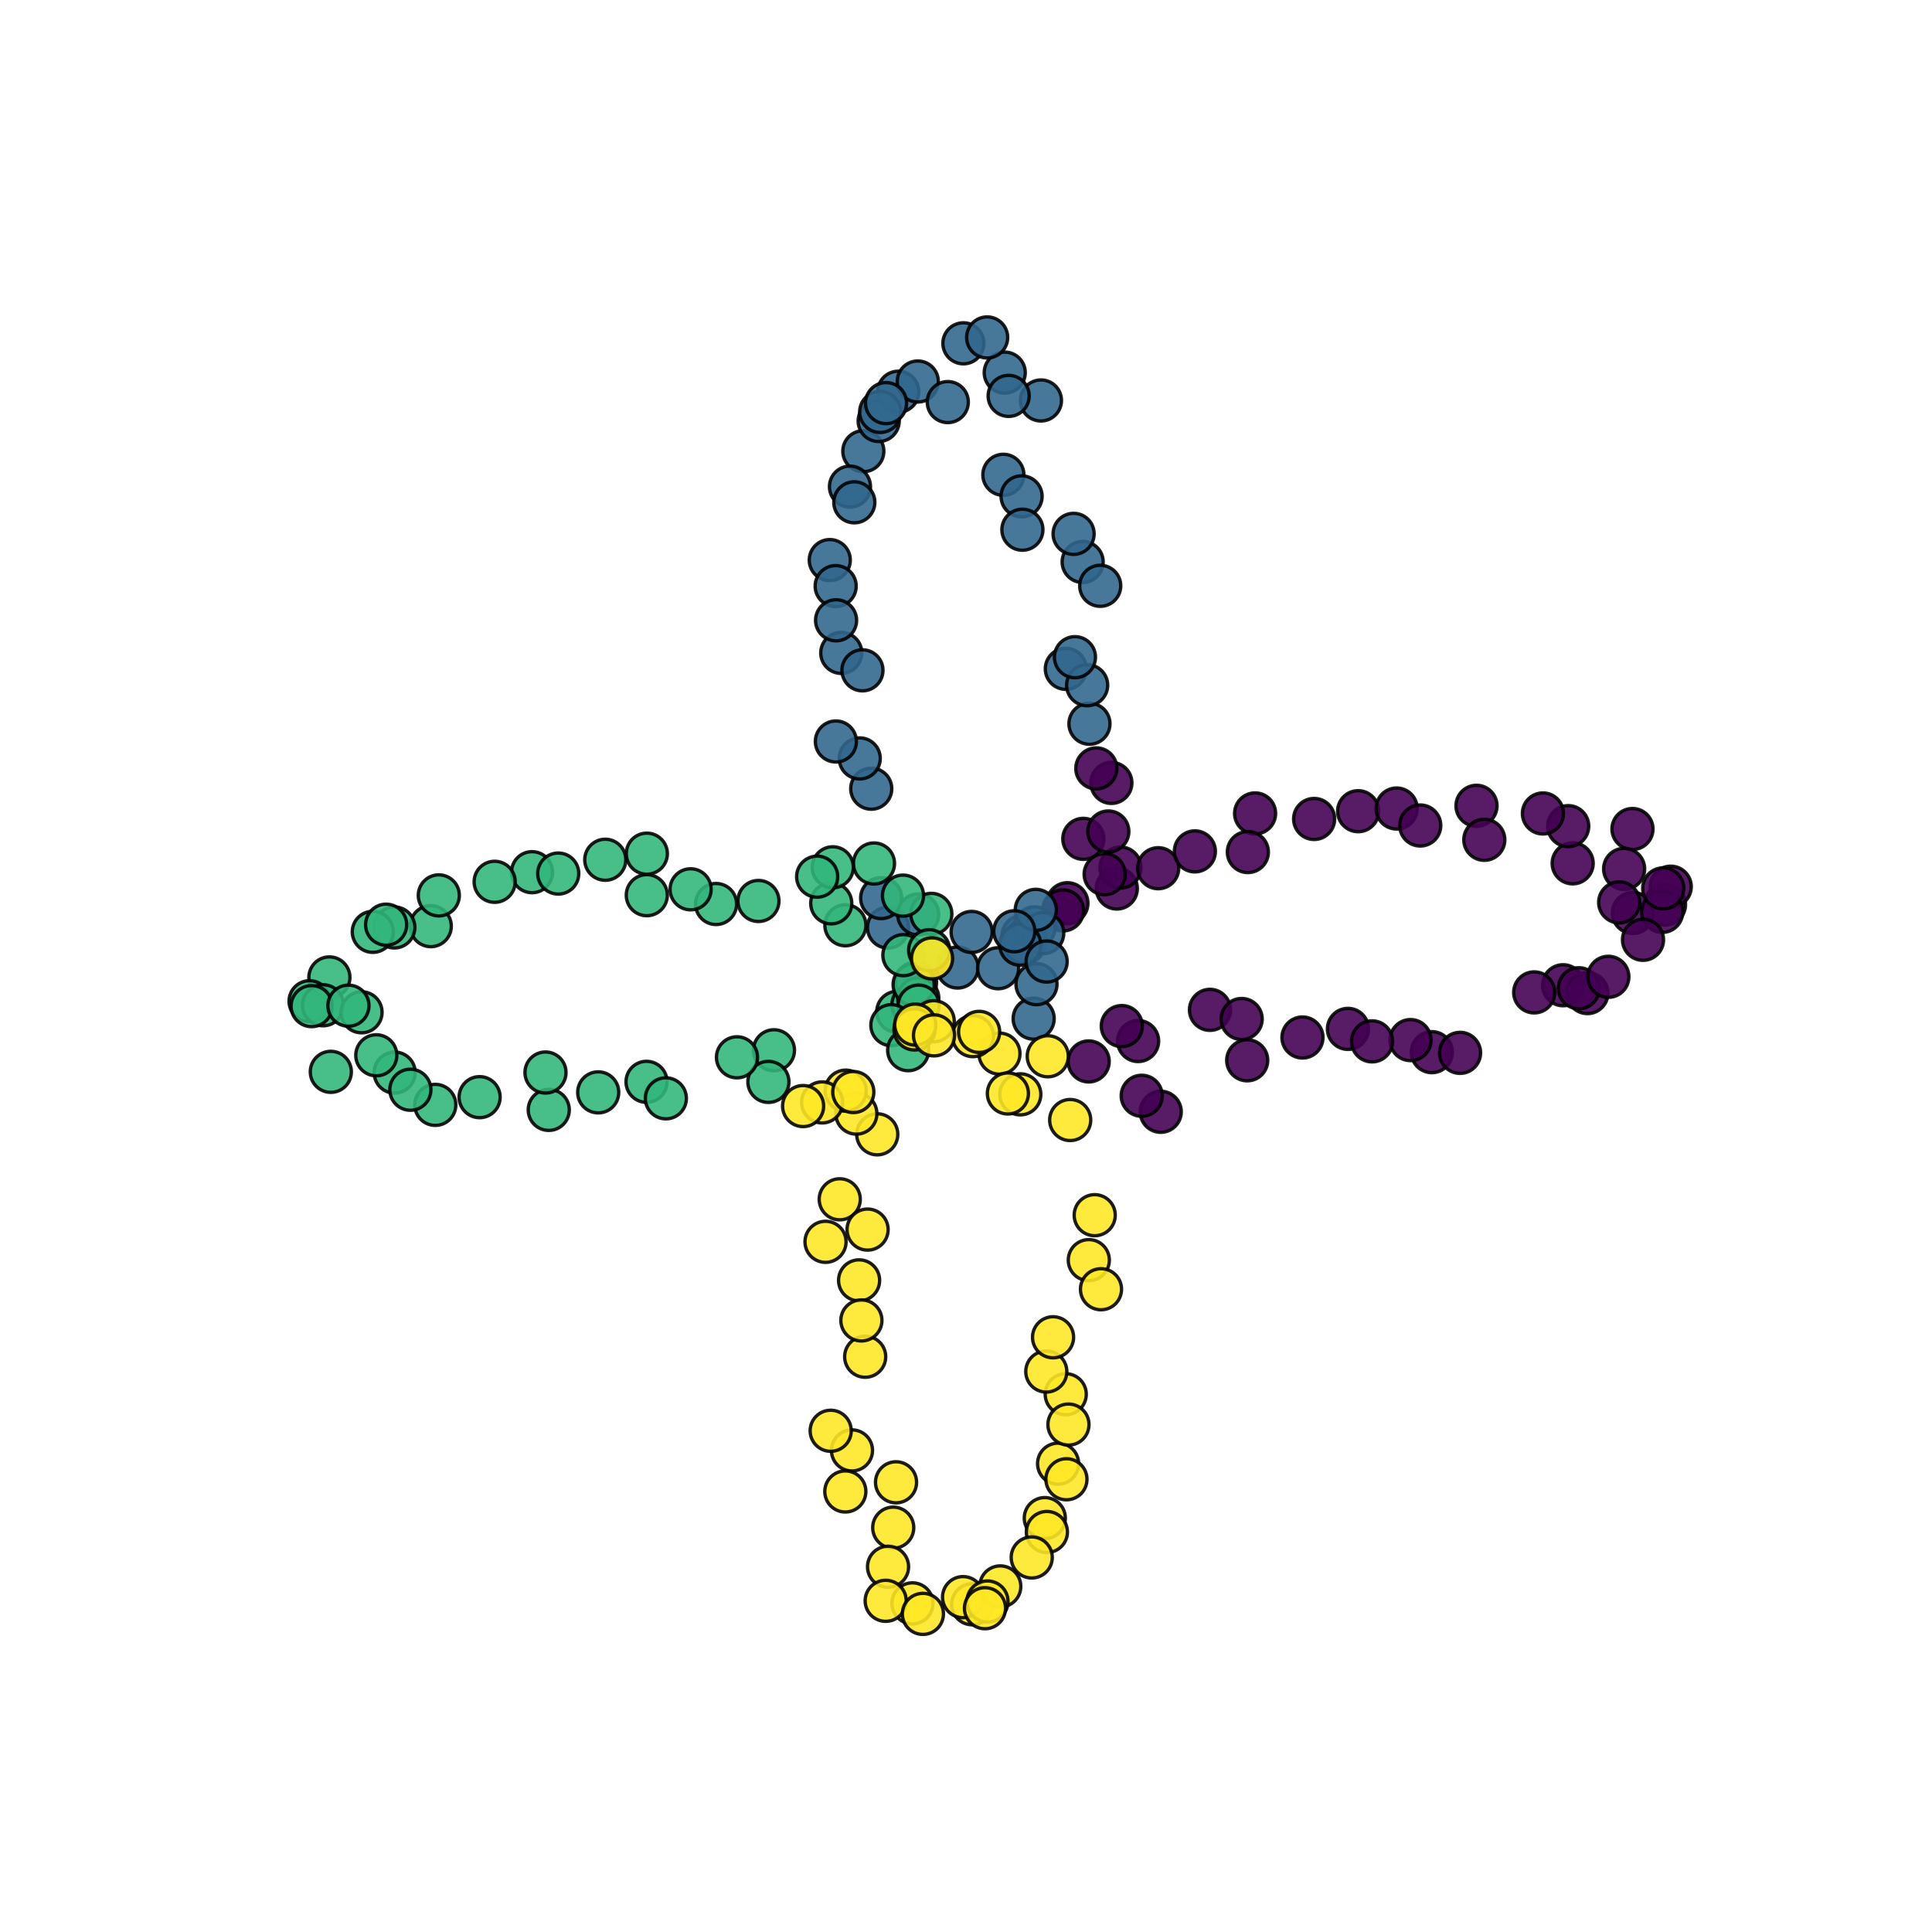<?xml version="1.0" encoding="utf-8" standalone="no"?>
<!DOCTYPE svg PUBLIC "-//W3C//DTD SVG 1.1//EN"
  "http://www.w3.org/Graphics/SVG/1.1/DTD/svg11.dtd">
<svg xmlns:xlink="http://www.w3.org/1999/xlink" width="576pt" height="576pt" viewBox="0 0 576 576" xmlns="http://www.w3.org/2000/svg" version="1.1">
 <defs>
  <style type="text/css">*{stroke-linejoin: round; stroke-linecap: butt}</style>
 </defs>
 <g id="figure_1">
  <g id="patch_1">
   <path d="M 0 576 
L 576 576 
L 576 0 
L 0 0 
z
" style="fill: #ffffff"/>
  </g>
  <g id="axes_1">
   <g id="PathCollection_1">
    <defs>
     <path id="C0_0_4cb4ad059a" d="M 0 6.124 
C 1.624 6.124 3.182 5.478 4.33 4.33 
C 5.478 3.182 6.124 1.624 6.124 -0 
C 6.124 -1.624 5.478 -3.182 4.33 -4.33 
C 3.182 -5.478 1.624 -6.124 0 -6.124 
C -1.624 -6.124 -3.182 -5.478 -4.33 -4.33 
C -5.478 -3.182 -6.124 -1.624 -6.124 0 
C -6.124 1.624 -5.478 3.182 -4.33 4.33 
C -3.182 5.478 -1.624 6.124 0 6.124 
z
"/>
    </defs>
    <g clip-path="url(#pc756727d7b)">
     <use xlink:href="#C0_0_4cb4ad059a" x="332.966" y="264.901" style="fill: #440154; fill-opacity: 0.89; stroke: #000000; stroke-opacity: 0.89"/>
    </g>
    <g clip-path="url(#pc756727d7b)">
     <use xlink:href="#C0_0_4cb4ad059a" x="324.576" y="316.453" style="fill: #440154; fill-opacity: 0.89; stroke: #000000; stroke-opacity: 0.89"/>
    </g>
    <g clip-path="url(#pc756727d7b)">
     <use xlink:href="#C0_0_4cb4ad059a" x="339.317" y="310.37" style="fill: #440154; fill-opacity: 0.89; stroke: #000000; stroke-opacity: 0.89"/>
    </g>
    <g clip-path="url(#pc756727d7b)">
     <use xlink:href="#C0_0_4cb4ad059a" x="346.058" y="331.462" style="fill: #440154; fill-opacity: 0.89; stroke: #000000; stroke-opacity: 0.89"/>
    </g>
    <g clip-path="url(#pc756727d7b)">
     <use xlink:href="#C0_0_4cb4ad059a" x="334.051" y="258.645" style="fill: #440154; fill-opacity: 0.89; stroke: #000000; stroke-opacity: 0.89"/>
    </g>
    <g clip-path="url(#pc756727d7b)">
     <use xlink:href="#C0_0_4cb4ad059a" x="331.34" y="233.414" style="fill: #440154; fill-opacity: 0.89; stroke: #000000; stroke-opacity: 0.89"/>
    </g>
    <g clip-path="url(#pc756727d7b)">
     <use xlink:href="#C0_0_4cb4ad059a" x="322.975" y="250.092" style="fill: #440154; fill-opacity: 0.89; stroke: #000000; stroke-opacity: 0.89"/>
    </g>
    <g clip-path="url(#pc756727d7b)">
     <use xlink:href="#C0_0_4cb4ad059a" x="360.737" y="301.072" style="fill: #440154; fill-opacity: 0.89; stroke: #000000; stroke-opacity: 0.89"/>
    </g>
    <g clip-path="url(#pc756727d7b)">
     <use xlink:href="#C0_0_4cb4ad059a" x="374.191" y="242.511" style="fill: #440154; fill-opacity: 0.89; stroke: #000000; stroke-opacity: 0.89"/>
    </g>
    <g clip-path="url(#pc756727d7b)">
     <use xlink:href="#C0_0_4cb4ad059a" x="370.186" y="303.8" style="fill: #440154; fill-opacity: 0.89; stroke: #000000; stroke-opacity: 0.89"/>
    </g>
    <g clip-path="url(#pc756727d7b)">
     <use xlink:href="#C0_0_4cb4ad059a" x="371.839" y="316.118" style="fill: #440154; fill-opacity: 0.89; stroke: #000000; stroke-opacity: 0.89"/>
    </g>
    <g clip-path="url(#pc756727d7b)">
     <use xlink:href="#C0_0_4cb4ad059a" x="401.873" y="306.747" style="fill: #440154; fill-opacity: 0.89; stroke: #000000; stroke-opacity: 0.89"/>
    </g>
    <g clip-path="url(#pc756727d7b)">
     <use xlink:href="#C0_0_4cb4ad059a" x="404.911" y="241.847" style="fill: #440154; fill-opacity: 0.89; stroke: #000000; stroke-opacity: 0.89"/>
    </g>
    <g clip-path="url(#pc756727d7b)">
     <use xlink:href="#C0_0_4cb4ad059a" x="426.889" y="313.686" style="fill: #440154; fill-opacity: 0.89; stroke: #000000; stroke-opacity: 0.89"/>
    </g>
    <g clip-path="url(#pc756727d7b)">
     <use xlink:href="#C0_0_4cb4ad059a" x="420.522" y="310.089" style="fill: #440154; fill-opacity: 0.89; stroke: #000000; stroke-opacity: 0.89"/>
    </g>
    <g clip-path="url(#pc756727d7b)">
     <use xlink:href="#C0_0_4cb4ad059a" x="435.297" y="313.898" style="fill: #440154; fill-opacity: 0.89; stroke: #000000; stroke-opacity: 0.89"/>
    </g>
    <g clip-path="url(#pc756727d7b)">
     <use xlink:href="#C0_0_4cb4ad059a" x="496.399" y="269.7" style="fill: #440154; fill-opacity: 0.89; stroke: #000000; stroke-opacity: 0.89"/>
    </g>
    <g clip-path="url(#pc756727d7b)">
     <use xlink:href="#C0_0_4cb4ad059a" x="466.018" y="293.736" style="fill: #440154; fill-opacity: 0.89; stroke: #000000; stroke-opacity: 0.89"/>
    </g>
    <g clip-path="url(#pc756727d7b)">
     <use xlink:href="#C0_0_4cb4ad059a" x="473.268" y="296.079" style="fill: #440154; fill-opacity: 0.89; stroke: #000000; stroke-opacity: 0.89"/>
    </g>
    <g clip-path="url(#pc756727d7b)">
     <use xlink:href="#C0_0_4cb4ad059a" x="470.71" y="294.633" style="fill: #440154; fill-opacity: 0.89; stroke: #000000; stroke-opacity: 0.89"/>
    </g>
    <g clip-path="url(#pc756727d7b)">
     <use xlink:href="#C0_0_4cb4ad059a" x="486.825" y="272.185" style="fill: #440154; fill-opacity: 0.89; stroke: #000000; stroke-opacity: 0.89"/>
    </g>
    <g clip-path="url(#pc756727d7b)">
     <use xlink:href="#C0_0_4cb4ad059a" x="498.109" y="264.356" style="fill: #440154; fill-opacity: 0.89; stroke: #000000; stroke-opacity: 0.89"/>
    </g>
    <g clip-path="url(#pc756727d7b)">
     <use xlink:href="#C0_0_4cb4ad059a" x="486.7" y="247.16" style="fill: #440154; fill-opacity: 0.89; stroke: #000000; stroke-opacity: 0.89"/>
    </g>
    <g clip-path="url(#pc756727d7b)">
     <use xlink:href="#C0_0_4cb4ad059a" x="495.575" y="271.865" style="fill: #440154; fill-opacity: 0.89; stroke: #000000; stroke-opacity: 0.89"/>
    </g>
    <g clip-path="url(#pc756727d7b)">
     <use xlink:href="#C0_0_4cb4ad059a" x="484.213" y="259.04" style="fill: #440154; fill-opacity: 0.89; stroke: #000000; stroke-opacity: 0.89"/>
    </g>
    <g clip-path="url(#pc756727d7b)">
     <use xlink:href="#C0_0_4cb4ad059a" x="479.511" y="291.222" style="fill: #440154; fill-opacity: 0.89; stroke: #000000; stroke-opacity: 0.89"/>
    </g>
    <g clip-path="url(#pc756727d7b)">
     <use xlink:href="#C0_0_4cb4ad059a" x="468.872" y="257.395" style="fill: #440154; fill-opacity: 0.89; stroke: #000000; stroke-opacity: 0.89"/>
    </g>
    <g clip-path="url(#pc756727d7b)">
     <use xlink:href="#C0_0_4cb4ad059a" x="482.736" y="269.033" style="fill: #440154; fill-opacity: 0.89; stroke: #000000; stroke-opacity: 0.89"/>
    </g>
    <g clip-path="url(#pc756727d7b)">
     <use xlink:href="#C0_0_4cb4ad059a" x="495.868" y="264.85" style="fill: #440154; fill-opacity: 0.89; stroke: #000000; stroke-opacity: 0.89"/>
    </g>
    <g clip-path="url(#pc756727d7b)">
     <use xlink:href="#C0_0_4cb4ad059a" x="489.843" y="280.191" style="fill: #440154; fill-opacity: 0.89; stroke: #000000; stroke-opacity: 0.89"/>
    </g>
    <g clip-path="url(#pc756727d7b)">
     <use xlink:href="#C0_0_4cb4ad059a" x="467.544" y="246.303" style="fill: #440154; fill-opacity: 0.89; stroke: #000000; stroke-opacity: 0.89"/>
    </g>
    <g clip-path="url(#pc756727d7b)">
     <use xlink:href="#C0_0_4cb4ad059a" x="457.398" y="295.868" style="fill: #440154; fill-opacity: 0.89; stroke: #000000; stroke-opacity: 0.89"/>
    </g>
    <g clip-path="url(#pc756727d7b)">
     <use xlink:href="#C0_0_4cb4ad059a" x="460.002" y="242.521" style="fill: #440154; fill-opacity: 0.89; stroke: #000000; stroke-opacity: 0.89"/>
    </g>
    <g clip-path="url(#pc756727d7b)">
     <use xlink:href="#C0_0_4cb4ad059a" x="440.199" y="240.24" style="fill: #440154; fill-opacity: 0.89; stroke: #000000; stroke-opacity: 0.89"/>
    </g>
    <g clip-path="url(#pc756727d7b)">
     <use xlink:href="#C0_0_4cb4ad059a" x="442.529" y="250.374" style="fill: #440154; fill-opacity: 0.89; stroke: #000000; stroke-opacity: 0.89"/>
    </g>
    <g clip-path="url(#pc756727d7b)">
     <use xlink:href="#C0_0_4cb4ad059a" x="416.394" y="241.051" style="fill: #440154; fill-opacity: 0.89; stroke: #000000; stroke-opacity: 0.89"/>
    </g>
    <g clip-path="url(#pc756727d7b)">
     <use xlink:href="#C0_0_4cb4ad059a" x="423.428" y="246.112" style="fill: #440154; fill-opacity: 0.89; stroke: #000000; stroke-opacity: 0.89"/>
    </g>
    <g clip-path="url(#pc756727d7b)">
     <use xlink:href="#C0_0_4cb4ad059a" x="409.06" y="310.466" style="fill: #440154; fill-opacity: 0.89; stroke: #000000; stroke-opacity: 0.89"/>
    </g>
    <g clip-path="url(#pc756727d7b)">
     <use xlink:href="#C0_0_4cb4ad059a" x="391.793" y="244.163" style="fill: #440154; fill-opacity: 0.89; stroke: #000000; stroke-opacity: 0.89"/>
    </g>
    <g clip-path="url(#pc756727d7b)">
     <use xlink:href="#C0_0_4cb4ad059a" x="388.314" y="309.316" style="fill: #440154; fill-opacity: 0.89; stroke: #000000; stroke-opacity: 0.89"/>
    </g>
    <g clip-path="url(#pc756727d7b)">
     <use xlink:href="#C0_0_4cb4ad059a" x="345.299" y="258.847" style="fill: #440154; fill-opacity: 0.89; stroke: #000000; stroke-opacity: 0.89"/>
    </g>
    <g clip-path="url(#pc756727d7b)">
     <use xlink:href="#C0_0_4cb4ad059a" x="340.388" y="326.69" style="fill: #440154; fill-opacity: 0.89; stroke: #000000; stroke-opacity: 0.89"/>
    </g>
    <g clip-path="url(#pc756727d7b)">
     <use xlink:href="#C0_0_4cb4ad059a" x="356.234" y="253.827" style="fill: #440154; fill-opacity: 0.89; stroke: #000000; stroke-opacity: 0.89"/>
    </g>
    <g clip-path="url(#pc756727d7b)">
     <use xlink:href="#C0_0_4cb4ad059a" x="326.852" y="229.087" style="fill: #440154; fill-opacity: 0.89; stroke: #000000; stroke-opacity: 0.89"/>
    </g>
    <g clip-path="url(#pc756727d7b)">
     <use xlink:href="#C0_0_4cb4ad059a" x="372.033" y="254.03" style="fill: #440154; fill-opacity: 0.89; stroke: #000000; stroke-opacity: 0.89"/>
    </g>
    <g clip-path="url(#pc756727d7b)">
     <use xlink:href="#C0_0_4cb4ad059a" x="329.338" y="260.629" style="fill: #440154; fill-opacity: 0.89; stroke: #000000; stroke-opacity: 0.89"/>
    </g>
    <g clip-path="url(#pc756727d7b)">
     <use xlink:href="#C0_0_4cb4ad059a" x="318.235" y="269.286" style="fill: #440154; fill-opacity: 0.89; stroke: #000000; stroke-opacity: 0.89"/>
    </g>
    <g clip-path="url(#pc756727d7b)">
     <use xlink:href="#C0_0_4cb4ad059a" x="316.927" y="271.422" style="fill: #440154; fill-opacity: 0.89; stroke: #000000; stroke-opacity: 0.89"/>
    </g>
    <g clip-path="url(#pc756727d7b)">
     <use xlink:href="#C0_0_4cb4ad059a" x="334.446" y="305.908" style="fill: #440154; fill-opacity: 0.89; stroke: #000000; stroke-opacity: 0.89"/>
    </g>
    <g clip-path="url(#pc756727d7b)">
     <use xlink:href="#C0_0_4cb4ad059a" x="330.432" y="247.896" style="fill: #440154; fill-opacity: 0.89; stroke: #000000; stroke-opacity: 0.89"/>
    </g>
    <g clip-path="url(#pc756727d7b)">
     <use xlink:href="#C0_0_4cb4ad059a" x="285.489" y="288.456" style="fill: #31678e; fill-opacity: 0.89; stroke: #000000; stroke-opacity: 0.89"/>
    </g>
    <g clip-path="url(#pc756727d7b)">
     <use xlink:href="#C0_0_4cb4ad059a" x="259.75" y="235.142" style="fill: #31678e; fill-opacity: 0.89; stroke: #000000; stroke-opacity: 0.89"/>
    </g>
    <g clip-path="url(#pc756727d7b)">
     <use xlink:href="#C0_0_4cb4ad059a" x="250.812" y="194.655" style="fill: #31678e; fill-opacity: 0.89; stroke: #000000; stroke-opacity: 0.89"/>
    </g>
    <g clip-path="url(#pc756727d7b)">
     <use xlink:href="#C0_0_4cb4ad059a" x="257.131" y="199.85" style="fill: #31678e; fill-opacity: 0.89; stroke: #000000; stroke-opacity: 0.89"/>
    </g>
    <g clip-path="url(#pc756727d7b)">
     <use xlink:href="#C0_0_4cb4ad059a" x="264.749" y="276.543" style="fill: #31678e; fill-opacity: 0.89; stroke: #000000; stroke-opacity: 0.89"/>
    </g>
    <g clip-path="url(#pc756727d7b)">
     <use xlink:href="#C0_0_4cb4ad059a" x="273.092" y="292.907" style="fill: #31678e; fill-opacity: 0.89; stroke: #000000; stroke-opacity: 0.89"/>
    </g>
    <g clip-path="url(#pc756727d7b)">
     <use xlink:href="#C0_0_4cb4ad059a" x="247.387" y="166.982" style="fill: #31678e; fill-opacity: 0.89; stroke: #000000; stroke-opacity: 0.89"/>
    </g>
    <g clip-path="url(#pc756727d7b)">
     <use xlink:href="#C0_0_4cb4ad059a" x="257.391" y="134.52" style="fill: #31678e; fill-opacity: 0.89; stroke: #000000; stroke-opacity: 0.89"/>
    </g>
    <g clip-path="url(#pc756727d7b)">
     <use xlink:href="#C0_0_4cb4ad059a" x="289.681" y="277.847" style="fill: #31678e; fill-opacity: 0.89; stroke: #000000; stroke-opacity: 0.89"/>
    </g>
    <g clip-path="url(#pc756727d7b)">
     <use xlink:href="#C0_0_4cb4ad059a" x="261.972" y="125.515" style="fill: #31678e; fill-opacity: 0.89; stroke: #000000; stroke-opacity: 0.89"/>
    </g>
    <g clip-path="url(#pc756727d7b)">
     <use xlink:href="#C0_0_4cb4ad059a" x="267.8" y="116.787" style="fill: #31678e; fill-opacity: 0.89; stroke: #000000; stroke-opacity: 0.89"/>
    </g>
    <g clip-path="url(#pc756727d7b)">
     <use xlink:href="#C0_0_4cb4ad059a" x="299.139" y="141.556" style="fill: #31678e; fill-opacity: 0.89; stroke: #000000; stroke-opacity: 0.89"/>
    </g>
    <g clip-path="url(#pc756727d7b)">
     <use xlink:href="#C0_0_4cb4ad059a" x="304.576" y="147.984" style="fill: #31678e; fill-opacity: 0.89; stroke: #000000; stroke-opacity: 0.89"/>
    </g>
    <g clip-path="url(#pc756727d7b)">
     <use xlink:href="#C0_0_4cb4ad059a" x="287.222" y="102.357" style="fill: #31678e; fill-opacity: 0.89; stroke: #000000; stroke-opacity: 0.89"/>
    </g>
    <g clip-path="url(#pc756727d7b)">
     <use xlink:href="#C0_0_4cb4ad059a" x="299.548" y="111.091" style="fill: #31678e; fill-opacity: 0.89; stroke: #000000; stroke-opacity: 0.89"/>
    </g>
    <g clip-path="url(#pc756727d7b)">
     <use xlink:href="#C0_0_4cb4ad059a" x="297.57" y="288.67" style="fill: #31678e; fill-opacity: 0.89; stroke: #000000; stroke-opacity: 0.89"/>
    </g>
    <g clip-path="url(#pc756727d7b)">
     <use xlink:href="#C0_0_4cb4ad059a" x="322.78" y="167.537" style="fill: #31678e; fill-opacity: 0.89; stroke: #000000; stroke-opacity: 0.89"/>
    </g>
    <g clip-path="url(#pc756727d7b)">
     <use xlink:href="#C0_0_4cb4ad059a" x="308.173" y="303.698" style="fill: #31678e; fill-opacity: 0.89; stroke: #000000; stroke-opacity: 0.89"/>
    </g>
    <g clip-path="url(#pc756727d7b)">
     <use xlink:href="#C0_0_4cb4ad059a" x="328.016" y="174.651" style="fill: #31678e; fill-opacity: 0.89; stroke: #000000; stroke-opacity: 0.89"/>
    </g>
    <g clip-path="url(#pc756727d7b)">
     <use xlink:href="#C0_0_4cb4ad059a" x="304.858" y="278.984" style="fill: #31678e; fill-opacity: 0.89; stroke: #000000; stroke-opacity: 0.89"/>
    </g>
    <g clip-path="url(#pc756727d7b)">
     <use xlink:href="#C0_0_4cb4ad059a" x="317.764" y="199.41" style="fill: #31678e; fill-opacity: 0.89; stroke: #000000; stroke-opacity: 0.89"/>
    </g>
    <g clip-path="url(#pc756727d7b)">
     <use xlink:href="#C0_0_4cb4ad059a" x="309.017" y="293.406" style="fill: #31678e; fill-opacity: 0.89; stroke: #000000; stroke-opacity: 0.89"/>
    </g>
    <g clip-path="url(#pc756727d7b)">
     <use xlink:href="#C0_0_4cb4ad059a" x="305.851" y="280.253" style="fill: #31678e; fill-opacity: 0.89; stroke: #000000; stroke-opacity: 0.89"/>
    </g>
    <g clip-path="url(#pc756727d7b)">
     <use xlink:href="#C0_0_4cb4ad059a" x="305.473" y="281.158" style="fill: #31678e; fill-opacity: 0.89; stroke: #000000; stroke-opacity: 0.89"/>
    </g>
    <g clip-path="url(#pc756727d7b)">
     <use xlink:href="#C0_0_4cb4ad059a" x="324.807" y="215.777" style="fill: #31678e; fill-opacity: 0.89; stroke: #000000; stroke-opacity: 0.89"/>
    </g>
    <g clip-path="url(#pc756727d7b)">
     <use xlink:href="#C0_0_4cb4ad059a" x="308.447" y="276.491" style="fill: #31678e; fill-opacity: 0.89; stroke: #000000; stroke-opacity: 0.89"/>
    </g>
    <g clip-path="url(#pc756727d7b)">
     <use xlink:href="#C0_0_4cb4ad059a" x="311.027" y="278.207" style="fill: #31678e; fill-opacity: 0.89; stroke: #000000; stroke-opacity: 0.89"/>
    </g>
    <g clip-path="url(#pc756727d7b)">
     <use xlink:href="#C0_0_4cb4ad059a" x="324.122" y="204.285" style="fill: #31678e; fill-opacity: 0.89; stroke: #000000; stroke-opacity: 0.89"/>
    </g>
    <g clip-path="url(#pc756727d7b)">
     <use xlink:href="#C0_0_4cb4ad059a" x="304.188" y="281.658" style="fill: #31678e; fill-opacity: 0.89; stroke: #000000; stroke-opacity: 0.89"/>
    </g>
    <g clip-path="url(#pc756727d7b)">
     <use xlink:href="#C0_0_4cb4ad059a" x="320.082" y="159.161" style="fill: #31678e; fill-opacity: 0.89; stroke: #000000; stroke-opacity: 0.89"/>
    </g>
    <g clip-path="url(#pc756727d7b)">
     <use xlink:href="#C0_0_4cb4ad059a" x="308.808" y="271.261" style="fill: #31678e; fill-opacity: 0.89; stroke: #000000; stroke-opacity: 0.89"/>
    </g>
    <g clip-path="url(#pc756727d7b)">
     <use xlink:href="#C0_0_4cb4ad059a" x="302.405" y="277.645" style="fill: #31678e; fill-opacity: 0.89; stroke: #000000; stroke-opacity: 0.89"/>
    </g>
    <g clip-path="url(#pc756727d7b)">
     <use xlink:href="#C0_0_4cb4ad059a" x="320.484" y="195.927" style="fill: #31678e; fill-opacity: 0.89; stroke: #000000; stroke-opacity: 0.89"/>
    </g>
    <g clip-path="url(#pc756727d7b)">
     <use xlink:href="#C0_0_4cb4ad059a" x="310.346" y="119.397" style="fill: #31678e; fill-opacity: 0.89; stroke: #000000; stroke-opacity: 0.89"/>
    </g>
    <g clip-path="url(#pc756727d7b)">
     <use xlink:href="#C0_0_4cb4ad059a" x="312.047" y="286.672" style="fill: #31678e; fill-opacity: 0.89; stroke: #000000; stroke-opacity: 0.89"/>
    </g>
    <g clip-path="url(#pc756727d7b)">
     <use xlink:href="#C0_0_4cb4ad059a" x="294.306" y="100.601" style="fill: #31678e; fill-opacity: 0.89; stroke: #000000; stroke-opacity: 0.89"/>
    </g>
    <g clip-path="url(#pc756727d7b)">
     <use xlink:href="#C0_0_4cb4ad059a" x="300.716" y="118.03" style="fill: #31678e; fill-opacity: 0.89; stroke: #000000; stroke-opacity: 0.89"/>
    </g>
    <g clip-path="url(#pc756727d7b)">
     <use xlink:href="#C0_0_4cb4ad059a" x="273.63" y="113.74" style="fill: #31678e; fill-opacity: 0.89; stroke: #000000; stroke-opacity: 0.89"/>
    </g>
    <g clip-path="url(#pc756727d7b)">
     <use xlink:href="#C0_0_4cb4ad059a" x="282.572" y="119.878" style="fill: #31678e; fill-opacity: 0.89; stroke: #000000; stroke-opacity: 0.89"/>
    </g>
    <g clip-path="url(#pc756727d7b)">
     <use xlink:href="#C0_0_4cb4ad059a" x="262.419" y="122.816" style="fill: #31678e; fill-opacity: 0.89; stroke: #000000; stroke-opacity: 0.89"/>
    </g>
    <g clip-path="url(#pc756727d7b)">
     <use xlink:href="#C0_0_4cb4ad059a" x="264.164" y="120.181" style="fill: #31678e; fill-opacity: 0.89; stroke: #000000; stroke-opacity: 0.89"/>
    </g>
    <g clip-path="url(#pc756727d7b)">
     <use xlink:href="#C0_0_4cb4ad059a" x="253.408" y="145.086" style="fill: #31678e; fill-opacity: 0.89; stroke: #000000; stroke-opacity: 0.89"/>
    </g>
    <g clip-path="url(#pc756727d7b)">
     <use xlink:href="#C0_0_4cb4ad059a" x="304.816" y="157.929" style="fill: #31678e; fill-opacity: 0.89; stroke: #000000; stroke-opacity: 0.89"/>
    </g>
    <g clip-path="url(#pc756727d7b)">
     <use xlink:href="#C0_0_4cb4ad059a" x="249.146" y="174.744" style="fill: #31678e; fill-opacity: 0.89; stroke: #000000; stroke-opacity: 0.89"/>
    </g>
    <g clip-path="url(#pc756727d7b)">
     <use xlink:href="#C0_0_4cb4ad059a" x="262.708" y="267.746" style="fill: #31678e; fill-opacity: 0.89; stroke: #000000; stroke-opacity: 0.89"/>
    </g>
    <g clip-path="url(#pc756727d7b)">
     <use xlink:href="#C0_0_4cb4ad059a" x="273.759" y="272.627" style="fill: #31678e; fill-opacity: 0.89; stroke: #000000; stroke-opacity: 0.89"/>
    </g>
    <g clip-path="url(#pc756727d7b)">
     <use xlink:href="#C0_0_4cb4ad059a" x="249.266" y="184.932" style="fill: #31678e; fill-opacity: 0.89; stroke: #000000; stroke-opacity: 0.89"/>
    </g>
    <g clip-path="url(#pc756727d7b)">
     <use xlink:href="#C0_0_4cb4ad059a" x="256.318" y="226.113" style="fill: #31678e; fill-opacity: 0.89; stroke: #000000; stroke-opacity: 0.89"/>
    </g>
    <g clip-path="url(#pc756727d7b)">
     <use xlink:href="#C0_0_4cb4ad059a" x="254.702" y="149.758" style="fill: #31678e; fill-opacity: 0.89; stroke: #000000; stroke-opacity: 0.89"/>
    </g>
    <g clip-path="url(#pc756727d7b)">
     <use xlink:href="#C0_0_4cb4ad059a" x="249.203" y="221.063" style="fill: #31678e; fill-opacity: 0.89; stroke: #000000; stroke-opacity: 0.89"/>
    </g>
    <g clip-path="url(#pc756727d7b)">
     <use xlink:href="#C0_0_4cb4ad059a" x="98.203" y="291.404" style="fill: #32b67a; fill-opacity: 0.89; stroke: #000000; stroke-opacity: 0.89"/>
    </g>
    <g clip-path="url(#pc756727d7b)">
     <use xlink:href="#C0_0_4cb4ad059a" x="128.433" y="276.12" style="fill: #32b67a; fill-opacity: 0.89; stroke: #000000; stroke-opacity: 0.89"/>
    </g>
    <g clip-path="url(#pc756727d7b)">
     <use xlink:href="#C0_0_4cb4ad059a" x="117.562" y="276.505" style="fill: #32b67a; fill-opacity: 0.89; stroke: #000000; stroke-opacity: 0.89"/>
    </g>
    <g clip-path="url(#pc756727d7b)">
     <use xlink:href="#C0_0_4cb4ad059a" x="130.826" y="266.943" style="fill: #32b67a; fill-opacity: 0.89; stroke: #000000; stroke-opacity: 0.89"/>
    </g>
    <g clip-path="url(#pc756727d7b)">
     <use xlink:href="#C0_0_4cb4ad059a" x="158.621" y="260.029" style="fill: #32b67a; fill-opacity: 0.89; stroke: #000000; stroke-opacity: 0.89"/>
    </g>
    <g clip-path="url(#pc756727d7b)">
     <use xlink:href="#C0_0_4cb4ad059a" x="92.291" y="298.501" style="fill: #32b67a; fill-opacity: 0.89; stroke: #000000; stroke-opacity: 0.89"/>
    </g>
    <g clip-path="url(#pc756727d7b)">
     <use xlink:href="#C0_0_4cb4ad059a" x="163.607" y="330.9" style="fill: #32b67a; fill-opacity: 0.89; stroke: #000000; stroke-opacity: 0.89"/>
    </g>
    <g clip-path="url(#pc756727d7b)">
     <use xlink:href="#C0_0_4cb4ad059a" x="117.669" y="319.778" style="fill: #32b67a; fill-opacity: 0.89; stroke: #000000; stroke-opacity: 0.89"/>
    </g>
    <g clip-path="url(#pc756727d7b)">
     <use xlink:href="#C0_0_4cb4ad059a" x="129.777" y="329.402" style="fill: #32b67a; fill-opacity: 0.89; stroke: #000000; stroke-opacity: 0.89"/>
    </g>
    <g clip-path="url(#pc756727d7b)">
     <use xlink:href="#C0_0_4cb4ad059a" x="98.632" y="319.552" style="fill: #32b67a; fill-opacity: 0.89; stroke: #000000; stroke-opacity: 0.89"/>
    </g>
    <g clip-path="url(#pc756727d7b)">
     <use xlink:href="#C0_0_4cb4ad059a" x="142.991" y="327.104" style="fill: #32b67a; fill-opacity: 0.89; stroke: #000000; stroke-opacity: 0.89"/>
    </g>
    <g clip-path="url(#pc756727d7b)">
     <use xlink:href="#C0_0_4cb4ad059a" x="180.448" y="256.324" style="fill: #32b67a; fill-opacity: 0.89; stroke: #000000; stroke-opacity: 0.89"/>
    </g>
    <g clip-path="url(#pc756727d7b)">
     <use xlink:href="#C0_0_4cb4ad059a" x="192.755" y="322.533" style="fill: #32b67a; fill-opacity: 0.89; stroke: #000000; stroke-opacity: 0.89"/>
    </g>
    <g clip-path="url(#pc756727d7b)">
     <use xlink:href="#C0_0_4cb4ad059a" x="192.833" y="266.888" style="fill: #32b67a; fill-opacity: 0.89; stroke: #000000; stroke-opacity: 0.89"/>
    </g>
    <g clip-path="url(#pc756727d7b)">
     <use xlink:href="#C0_0_4cb4ad059a" x="198.517" y="327.454" style="fill: #32b67a; fill-opacity: 0.89; stroke: #000000; stroke-opacity: 0.89"/>
    </g>
    <g clip-path="url(#pc756727d7b)">
     <use xlink:href="#C0_0_4cb4ad059a" x="226.12" y="268.612" style="fill: #32b67a; fill-opacity: 0.89; stroke: #000000; stroke-opacity: 0.89"/>
    </g>
    <g clip-path="url(#pc756727d7b)">
     <use xlink:href="#C0_0_4cb4ad059a" x="252.039" y="275.856" style="fill: #32b67a; fill-opacity: 0.89; stroke: #000000; stroke-opacity: 0.89"/>
    </g>
    <g clip-path="url(#pc756727d7b)">
     <use xlink:href="#C0_0_4cb4ad059a" x="230.744" y="313.125" style="fill: #32b67a; fill-opacity: 0.89; stroke: #000000; stroke-opacity: 0.89"/>
    </g>
    <g clip-path="url(#pc756727d7b)">
     <use xlink:href="#C0_0_4cb4ad059a" x="260.567" y="257.435" style="fill: #32b67a; fill-opacity: 0.89; stroke: #000000; stroke-opacity: 0.89"/>
    </g>
    <g clip-path="url(#pc756727d7b)">
     <use xlink:href="#C0_0_4cb4ad059a" x="267.502" y="301.662" style="fill: #32b67a; fill-opacity: 0.89; stroke: #000000; stroke-opacity: 0.89"/>
    </g>
    <g clip-path="url(#pc756727d7b)">
     <use xlink:href="#C0_0_4cb4ad059a" x="247.824" y="269.312" style="fill: #32b67a; fill-opacity: 0.89; stroke: #000000; stroke-opacity: 0.89"/>
    </g>
    <g clip-path="url(#pc756727d7b)">
     <use xlink:href="#C0_0_4cb4ad059a" x="277.661" y="272.459" style="fill: #32b67a; fill-opacity: 0.89; stroke: #000000; stroke-opacity: 0.89"/>
    </g>
    <g clip-path="url(#pc756727d7b)">
     <use xlink:href="#C0_0_4cb4ad059a" x="272.036" y="299.554" style="fill: #32b67a; fill-opacity: 0.89; stroke: #000000; stroke-opacity: 0.89"/>
    </g>
    <g clip-path="url(#pc756727d7b)">
     <use xlink:href="#C0_0_4cb4ad059a" x="273.779" y="297.629" style="fill: #32b67a; fill-opacity: 0.89; stroke: #000000; stroke-opacity: 0.89"/>
    </g>
    <g clip-path="url(#pc756727d7b)">
     <use xlink:href="#C0_0_4cb4ad059a" x="272.385" y="293.547" style="fill: #32b67a; fill-opacity: 0.89; stroke: #000000; stroke-opacity: 0.89"/>
    </g>
    <g clip-path="url(#pc756727d7b)">
     <use xlink:href="#C0_0_4cb4ad059a" x="273.877" y="299.807" style="fill: #32b67a; fill-opacity: 0.89; stroke: #000000; stroke-opacity: 0.89"/>
    </g>
    <g clip-path="url(#pc756727d7b)">
     <use xlink:href="#C0_0_4cb4ad059a" x="265.751" y="305.643" style="fill: #32b67a; fill-opacity: 0.89; stroke: #000000; stroke-opacity: 0.89"/>
    </g>
    <g clip-path="url(#pc756727d7b)">
     <use xlink:href="#C0_0_4cb4ad059a" x="270.756" y="313.098" style="fill: #32b67a; fill-opacity: 0.89; stroke: #000000; stroke-opacity: 0.89"/>
    </g>
    <g clip-path="url(#pc756727d7b)">
     <use xlink:href="#C0_0_4cb4ad059a" x="269.332" y="284.769" style="fill: #32b67a; fill-opacity: 0.89; stroke: #000000; stroke-opacity: 0.89"/>
    </g>
    <g clip-path="url(#pc756727d7b)">
     <use xlink:href="#C0_0_4cb4ad059a" x="277.021" y="283.306" style="fill: #32b67a; fill-opacity: 0.89; stroke: #000000; stroke-opacity: 0.89"/>
    </g>
    <g clip-path="url(#pc756727d7b)">
     <use xlink:href="#C0_0_4cb4ad059a" x="269.22" y="267.014" style="fill: #32b67a; fill-opacity: 0.89; stroke: #000000; stroke-opacity: 0.89"/>
    </g>
    <g clip-path="url(#pc756727d7b)">
     <use xlink:href="#C0_0_4cb4ad059a" x="229.091" y="322.551" style="fill: #32b67a; fill-opacity: 0.89; stroke: #000000; stroke-opacity: 0.89"/>
    </g>
    <g clip-path="url(#pc756727d7b)">
     <use xlink:href="#C0_0_4cb4ad059a" x="248.274" y="258.573" style="fill: #32b67a; fill-opacity: 0.89; stroke: #000000; stroke-opacity: 0.89"/>
    </g>
    <g clip-path="url(#pc756727d7b)">
     <use xlink:href="#C0_0_4cb4ad059a" x="243.621" y="261.364" style="fill: #32b67a; fill-opacity: 0.89; stroke: #000000; stroke-opacity: 0.89"/>
    </g>
    <g clip-path="url(#pc756727d7b)">
     <use xlink:href="#C0_0_4cb4ad059a" x="219.72" y="315.223" style="fill: #32b67a; fill-opacity: 0.89; stroke: #000000; stroke-opacity: 0.89"/>
    </g>
    <g clip-path="url(#pc756727d7b)">
     <use xlink:href="#C0_0_4cb4ad059a" x="213.486" y="269.517" style="fill: #32b67a; fill-opacity: 0.89; stroke: #000000; stroke-opacity: 0.89"/>
    </g>
    <g clip-path="url(#pc756727d7b)">
     <use xlink:href="#C0_0_4cb4ad059a" x="205.898" y="265.134" style="fill: #32b67a; fill-opacity: 0.89; stroke: #000000; stroke-opacity: 0.89"/>
    </g>
    <g clip-path="url(#pc756727d7b)">
     <use xlink:href="#C0_0_4cb4ad059a" x="178.349" y="325.674" style="fill: #32b67a; fill-opacity: 0.89; stroke: #000000; stroke-opacity: 0.89"/>
    </g>
    <g clip-path="url(#pc756727d7b)">
     <use xlink:href="#C0_0_4cb4ad059a" x="166.434" y="260.437" style="fill: #32b67a; fill-opacity: 0.89; stroke: #000000; stroke-opacity: 0.89"/>
    </g>
    <g clip-path="url(#pc756727d7b)">
     <use xlink:href="#C0_0_4cb4ad059a" x="192.847" y="254.509" style="fill: #32b67a; fill-opacity: 0.89; stroke: #000000; stroke-opacity: 0.89"/>
    </g>
    <g clip-path="url(#pc756727d7b)">
     <use xlink:href="#C0_0_4cb4ad059a" x="96.309" y="299.709" style="fill: #32b67a; fill-opacity: 0.89; stroke: #000000; stroke-opacity: 0.89"/>
    </g>
    <g clip-path="url(#pc756727d7b)">
     <use xlink:href="#C0_0_4cb4ad059a" x="122.345" y="324.892" style="fill: #32b67a; fill-opacity: 0.89; stroke: #000000; stroke-opacity: 0.89"/>
    </g>
    <g clip-path="url(#pc756727d7b)">
     <use xlink:href="#C0_0_4cb4ad059a" x="92.913" y="299.965" style="fill: #32b67a; fill-opacity: 0.89; stroke: #000000; stroke-opacity: 0.89"/>
    </g>
    <g clip-path="url(#pc756727d7b)">
     <use xlink:href="#C0_0_4cb4ad059a" x="112.191" y="314.619" style="fill: #32b67a; fill-opacity: 0.89; stroke: #000000; stroke-opacity: 0.89"/>
    </g>
    <g clip-path="url(#pc756727d7b)">
     <use xlink:href="#C0_0_4cb4ad059a" x="147.474" y="262.894" style="fill: #32b67a; fill-opacity: 0.89; stroke: #000000; stroke-opacity: 0.89"/>
    </g>
    <g clip-path="url(#pc756727d7b)">
     <use xlink:href="#C0_0_4cb4ad059a" x="107.789" y="301.8" style="fill: #32b67a; fill-opacity: 0.89; stroke: #000000; stroke-opacity: 0.89"/>
    </g>
    <g clip-path="url(#pc756727d7b)">
     <use xlink:href="#C0_0_4cb4ad059a" x="111.148" y="277.816" style="fill: #32b67a; fill-opacity: 0.89; stroke: #000000; stroke-opacity: 0.89"/>
    </g>
    <g clip-path="url(#pc756727d7b)">
     <use xlink:href="#C0_0_4cb4ad059a" x="162.629" y="319.755" style="fill: #32b67a; fill-opacity: 0.89; stroke: #000000; stroke-opacity: 0.89"/>
    </g>
    <g clip-path="url(#pc756727d7b)">
     <use xlink:href="#C0_0_4cb4ad059a" x="103.882" y="299.828" style="fill: #32b67a; fill-opacity: 0.89; stroke: #000000; stroke-opacity: 0.89"/>
    </g>
    <g clip-path="url(#pc756727d7b)">
     <use xlink:href="#C0_0_4cb4ad059a" x="115.12" y="275.684" style="fill: #32b67a; fill-opacity: 0.89; stroke: #000000; stroke-opacity: 0.89"/>
    </g>
    <g clip-path="url(#pc756727d7b)">
     <use xlink:href="#C0_0_4cb4ad059a" x="266.305" y="455.451" style="fill: #fde725; fill-opacity: 0.89; stroke: #000000; stroke-opacity: 0.89"/>
    </g>
    <g clip-path="url(#pc756727d7b)">
     <use xlink:href="#C0_0_4cb4ad059a" x="272.032" y="478.023" style="fill: #fde725; fill-opacity: 0.89; stroke: #000000; stroke-opacity: 0.89"/>
    </g>
    <g clip-path="url(#pc756727d7b)">
     <use xlink:href="#C0_0_4cb4ad059a" x="289.842" y="478.293" style="fill: #fde725; fill-opacity: 0.89; stroke: #000000; stroke-opacity: 0.89"/>
    </g>
    <g clip-path="url(#pc756727d7b)">
     <use xlink:href="#C0_0_4cb4ad059a" x="298.217" y="472.972" style="fill: #fde725; fill-opacity: 0.89; stroke: #000000; stroke-opacity: 0.89"/>
    </g>
    <g clip-path="url(#pc756727d7b)">
     <use xlink:href="#C0_0_4cb4ad059a" x="287.126" y="476.162" style="fill: #fde725; fill-opacity: 0.89; stroke: #000000; stroke-opacity: 0.89"/>
    </g>
    <g clip-path="url(#pc756727d7b)">
     <use xlink:href="#C0_0_4cb4ad059a" x="315.455" y="436.372" style="fill: #fde725; fill-opacity: 0.89; stroke: #000000; stroke-opacity: 0.89"/>
    </g>
    <g clip-path="url(#pc756727d7b)">
     <use xlink:href="#C0_0_4cb4ad059a" x="254.007" y="432.422" style="fill: #fde725; fill-opacity: 0.89; stroke: #000000; stroke-opacity: 0.89"/>
    </g>
    <g clip-path="url(#pc756727d7b)">
     <use xlink:href="#C0_0_4cb4ad059a" x="317.944" y="441.025" style="fill: #fde725; fill-opacity: 0.89; stroke: #000000; stroke-opacity: 0.89"/>
    </g>
    <g clip-path="url(#pc756727d7b)">
     <use xlink:href="#C0_0_4cb4ad059a" x="257.94" y="404.494" style="fill: #fde725; fill-opacity: 0.89; stroke: #000000; stroke-opacity: 0.89"/>
    </g>
    <g clip-path="url(#pc756727d7b)">
     <use xlink:href="#C0_0_4cb4ad059a" x="317.734" y="415.676" style="fill: #fde725; fill-opacity: 0.89; stroke: #000000; stroke-opacity: 0.89"/>
    </g>
    <g clip-path="url(#pc756727d7b)">
     <use xlink:href="#C0_0_4cb4ad059a" x="267.14" y="441.928" style="fill: #fde725; fill-opacity: 0.89; stroke: #000000; stroke-opacity: 0.89"/>
    </g>
    <g clip-path="url(#pc756727d7b)">
     <use xlink:href="#C0_0_4cb4ad059a" x="312.376" y="314.912" style="fill: #fde725; fill-opacity: 0.89; stroke: #000000; stroke-opacity: 0.89"/>
    </g>
    <g clip-path="url(#pc756727d7b)">
     <use xlink:href="#C0_0_4cb4ad059a" x="252.023" y="444.663" style="fill: #fde725; fill-opacity: 0.89; stroke: #000000; stroke-opacity: 0.89"/>
    </g>
    <g clip-path="url(#pc756727d7b)">
     <use xlink:href="#C0_0_4cb4ad059a" x="256.128" y="381.724" style="fill: #fde725; fill-opacity: 0.89; stroke: #000000; stroke-opacity: 0.89"/>
    </g>
    <g clip-path="url(#pc756727d7b)">
     <use xlink:href="#C0_0_4cb4ad059a" x="250.358" y="357.556" style="fill: #fde725; fill-opacity: 0.89; stroke: #000000; stroke-opacity: 0.89"/>
    </g>
    <g clip-path="url(#pc756727d7b)">
     <use xlink:href="#C0_0_4cb4ad059a" x="261.538" y="338.182" style="fill: #fde725; fill-opacity: 0.89; stroke: #000000; stroke-opacity: 0.89"/>
    </g>
    <g clip-path="url(#pc756727d7b)">
     <use xlink:href="#C0_0_4cb4ad059a" x="255.308" y="332.005" style="fill: #fde725; fill-opacity: 0.89; stroke: #000000; stroke-opacity: 0.89"/>
    </g>
    <g clip-path="url(#pc756727d7b)">
     <use xlink:href="#C0_0_4cb4ad059a" x="252.133" y="325.164" style="fill: #fde725; fill-opacity: 0.89; stroke: #000000; stroke-opacity: 0.89"/>
    </g>
    <g clip-path="url(#pc756727d7b)">
     <use xlink:href="#C0_0_4cb4ad059a" x="245.105" y="328.671" style="fill: #fde725; fill-opacity: 0.89; stroke: #000000; stroke-opacity: 0.89"/>
    </g>
    <g clip-path="url(#pc756727d7b)">
     <use xlink:href="#C0_0_4cb4ad059a" x="258.659" y="366.583" style="fill: #fde725; fill-opacity: 0.89; stroke: #000000; stroke-opacity: 0.89"/>
    </g>
    <g clip-path="url(#pc756727d7b)">
     <use xlink:href="#C0_0_4cb4ad059a" x="278.374" y="304.466" style="fill: #fde725; fill-opacity: 0.89; stroke: #000000; stroke-opacity: 0.89"/>
    </g>
    <g clip-path="url(#pc756727d7b)">
     <use xlink:href="#C0_0_4cb4ad059a" x="319.063" y="333.922" style="fill: #fde725; fill-opacity: 0.89; stroke: #000000; stroke-opacity: 0.89"/>
    </g>
    <g clip-path="url(#pc756727d7b)">
     <use xlink:href="#C0_0_4cb4ad059a" x="304.19" y="326.262" style="fill: #fde725; fill-opacity: 0.89; stroke: #000000; stroke-opacity: 0.89"/>
    </g>
    <g clip-path="url(#pc756727d7b)">
     <use xlink:href="#C0_0_4cb4ad059a" x="277.877" y="285.728" style="fill: #fde725; fill-opacity: 0.89; stroke: #000000; stroke-opacity: 0.89"/>
    </g>
    <g clip-path="url(#pc756727d7b)">
     <use xlink:href="#C0_0_4cb4ad059a" x="297.97" y="314.123" style="fill: #fde725; fill-opacity: 0.89; stroke: #000000; stroke-opacity: 0.89"/>
    </g>
    <g clip-path="url(#pc756727d7b)">
     <use xlink:href="#C0_0_4cb4ad059a" x="290.085" y="308.908" style="fill: #fde725; fill-opacity: 0.89; stroke: #000000; stroke-opacity: 0.89"/>
    </g>
    <g clip-path="url(#pc756727d7b)">
     <use xlink:href="#C0_0_4cb4ad059a" x="272.64" y="306.915" style="fill: #fde725; fill-opacity: 0.89; stroke: #000000; stroke-opacity: 0.89"/>
    </g>
    <g clip-path="url(#pc756727d7b)">
     <use xlink:href="#C0_0_4cb4ad059a" x="272.881" y="305.475" style="fill: #fde725; fill-opacity: 0.89; stroke: #000000; stroke-opacity: 0.89"/>
    </g>
    <g clip-path="url(#pc756727d7b)">
     <use xlink:href="#C0_0_4cb4ad059a" x="300.489" y="326.001" style="fill: #fde725; fill-opacity: 0.89; stroke: #000000; stroke-opacity: 0.89"/>
    </g>
    <g clip-path="url(#pc756727d7b)">
     <use xlink:href="#C0_0_4cb4ad059a" x="278.464" y="308.681" style="fill: #fde725; fill-opacity: 0.89; stroke: #000000; stroke-opacity: 0.89"/>
    </g>
    <g clip-path="url(#pc756727d7b)">
     <use xlink:href="#C0_0_4cb4ad059a" x="291.913" y="307.642" style="fill: #fde725; fill-opacity: 0.89; stroke: #000000; stroke-opacity: 0.89"/>
    </g>
    <g clip-path="url(#pc756727d7b)">
     <use xlink:href="#C0_0_4cb4ad059a" x="254.4" y="325.578" style="fill: #fde725; fill-opacity: 0.89; stroke: #000000; stroke-opacity: 0.89"/>
    </g>
    <g clip-path="url(#pc756727d7b)">
     <use xlink:href="#C0_0_4cb4ad059a" x="246.12" y="370.231" style="fill: #fde725; fill-opacity: 0.89; stroke: #000000; stroke-opacity: 0.89"/>
    </g>
    <g clip-path="url(#pc756727d7b)">
     <use xlink:href="#C0_0_4cb4ad059a" x="311.937" y="408.906" style="fill: #fde725; fill-opacity: 0.89; stroke: #000000; stroke-opacity: 0.89"/>
    </g>
    <g clip-path="url(#pc756727d7b)">
     <use xlink:href="#C0_0_4cb4ad059a" x="326.376" y="362.293" style="fill: #fde725; fill-opacity: 0.89; stroke: #000000; stroke-opacity: 0.89"/>
    </g>
    <g clip-path="url(#pc756727d7b)">
     <use xlink:href="#C0_0_4cb4ad059a" x="324.614" y="375.693" style="fill: #fde725; fill-opacity: 0.89; stroke: #000000; stroke-opacity: 0.89"/>
    </g>
    <g clip-path="url(#pc756727d7b)">
     <use xlink:href="#C0_0_4cb4ad059a" x="239.439" y="329.758" style="fill: #fde725; fill-opacity: 0.89; stroke: #000000; stroke-opacity: 0.89"/>
    </g>
    <g clip-path="url(#pc756727d7b)">
     <use xlink:href="#C0_0_4cb4ad059a" x="328.246" y="384.372" style="fill: #fde725; fill-opacity: 0.89; stroke: #000000; stroke-opacity: 0.89"/>
    </g>
    <g clip-path="url(#pc756727d7b)">
     <use xlink:href="#C0_0_4cb4ad059a" x="313.953" y="398.69" style="fill: #fde725; fill-opacity: 0.89; stroke: #000000; stroke-opacity: 0.89"/>
    </g>
    <g clip-path="url(#pc756727d7b)">
     <use xlink:href="#C0_0_4cb4ad059a" x="318.545" y="424.717" style="fill: #fde725; fill-opacity: 0.89; stroke: #000000; stroke-opacity: 0.89"/>
    </g>
    <g clip-path="url(#pc756727d7b)">
     <use xlink:href="#C0_0_4cb4ad059a" x="256.813" y="393.668" style="fill: #fde725; fill-opacity: 0.89; stroke: #000000; stroke-opacity: 0.89"/>
    </g>
    <g clip-path="url(#pc756727d7b)">
     <use xlink:href="#C0_0_4cb4ad059a" x="247.659" y="426.566" style="fill: #fde725; fill-opacity: 0.89; stroke: #000000; stroke-opacity: 0.89"/>
    </g>
    <g clip-path="url(#pc756727d7b)">
     <use xlink:href="#C0_0_4cb4ad059a" x="311.493" y="452.603" style="fill: #fde725; fill-opacity: 0.89; stroke: #000000; stroke-opacity: 0.89"/>
    </g>
    <g clip-path="url(#pc756727d7b)">
     <use xlink:href="#C0_0_4cb4ad059a" x="312.117" y="456.741" style="fill: #fde725; fill-opacity: 0.89; stroke: #000000; stroke-opacity: 0.89"/>
    </g>
    <g clip-path="url(#pc756727d7b)">
     <use xlink:href="#C0_0_4cb4ad059a" x="307.595" y="464.335" style="fill: #fde725; fill-opacity: 0.89; stroke: #000000; stroke-opacity: 0.89"/>
    </g>
    <g clip-path="url(#pc756727d7b)">
     <use xlink:href="#C0_0_4cb4ad059a" x="294.405" y="477.467" style="fill: #fde725; fill-opacity: 0.89; stroke: #000000; stroke-opacity: 0.89"/>
    </g>
    <g clip-path="url(#pc756727d7b)">
     <use xlink:href="#C0_0_4cb4ad059a" x="264.758" y="467.112" style="fill: #fde725; fill-opacity: 0.89; stroke: #000000; stroke-opacity: 0.89"/>
    </g>
    <g clip-path="url(#pc756727d7b)">
     <use xlink:href="#C0_0_4cb4ad059a" x="264.056" y="477.261" style="fill: #fde725; fill-opacity: 0.89; stroke: #000000; stroke-opacity: 0.89"/>
    </g>
    <g clip-path="url(#pc756727d7b)">
     <use xlink:href="#C0_0_4cb4ad059a" x="275.156" y="481.159" style="fill: #fde725; fill-opacity: 0.89; stroke: #000000; stroke-opacity: 0.89"/>
    </g>
    <g clip-path="url(#pc756727d7b)">
     <use xlink:href="#C0_0_4cb4ad059a" x="293.662" y="479.469" style="fill: #fde725; fill-opacity: 0.89; stroke: #000000; stroke-opacity: 0.89"/>
    </g>
   </g>
  </g>
 </g>
 <defs>
  <clipPath id="pc756727d7b">
   <rect x="72" y="81.573" width="446.4" height="418.614"/>
  </clipPath>
 </defs>
</svg>
